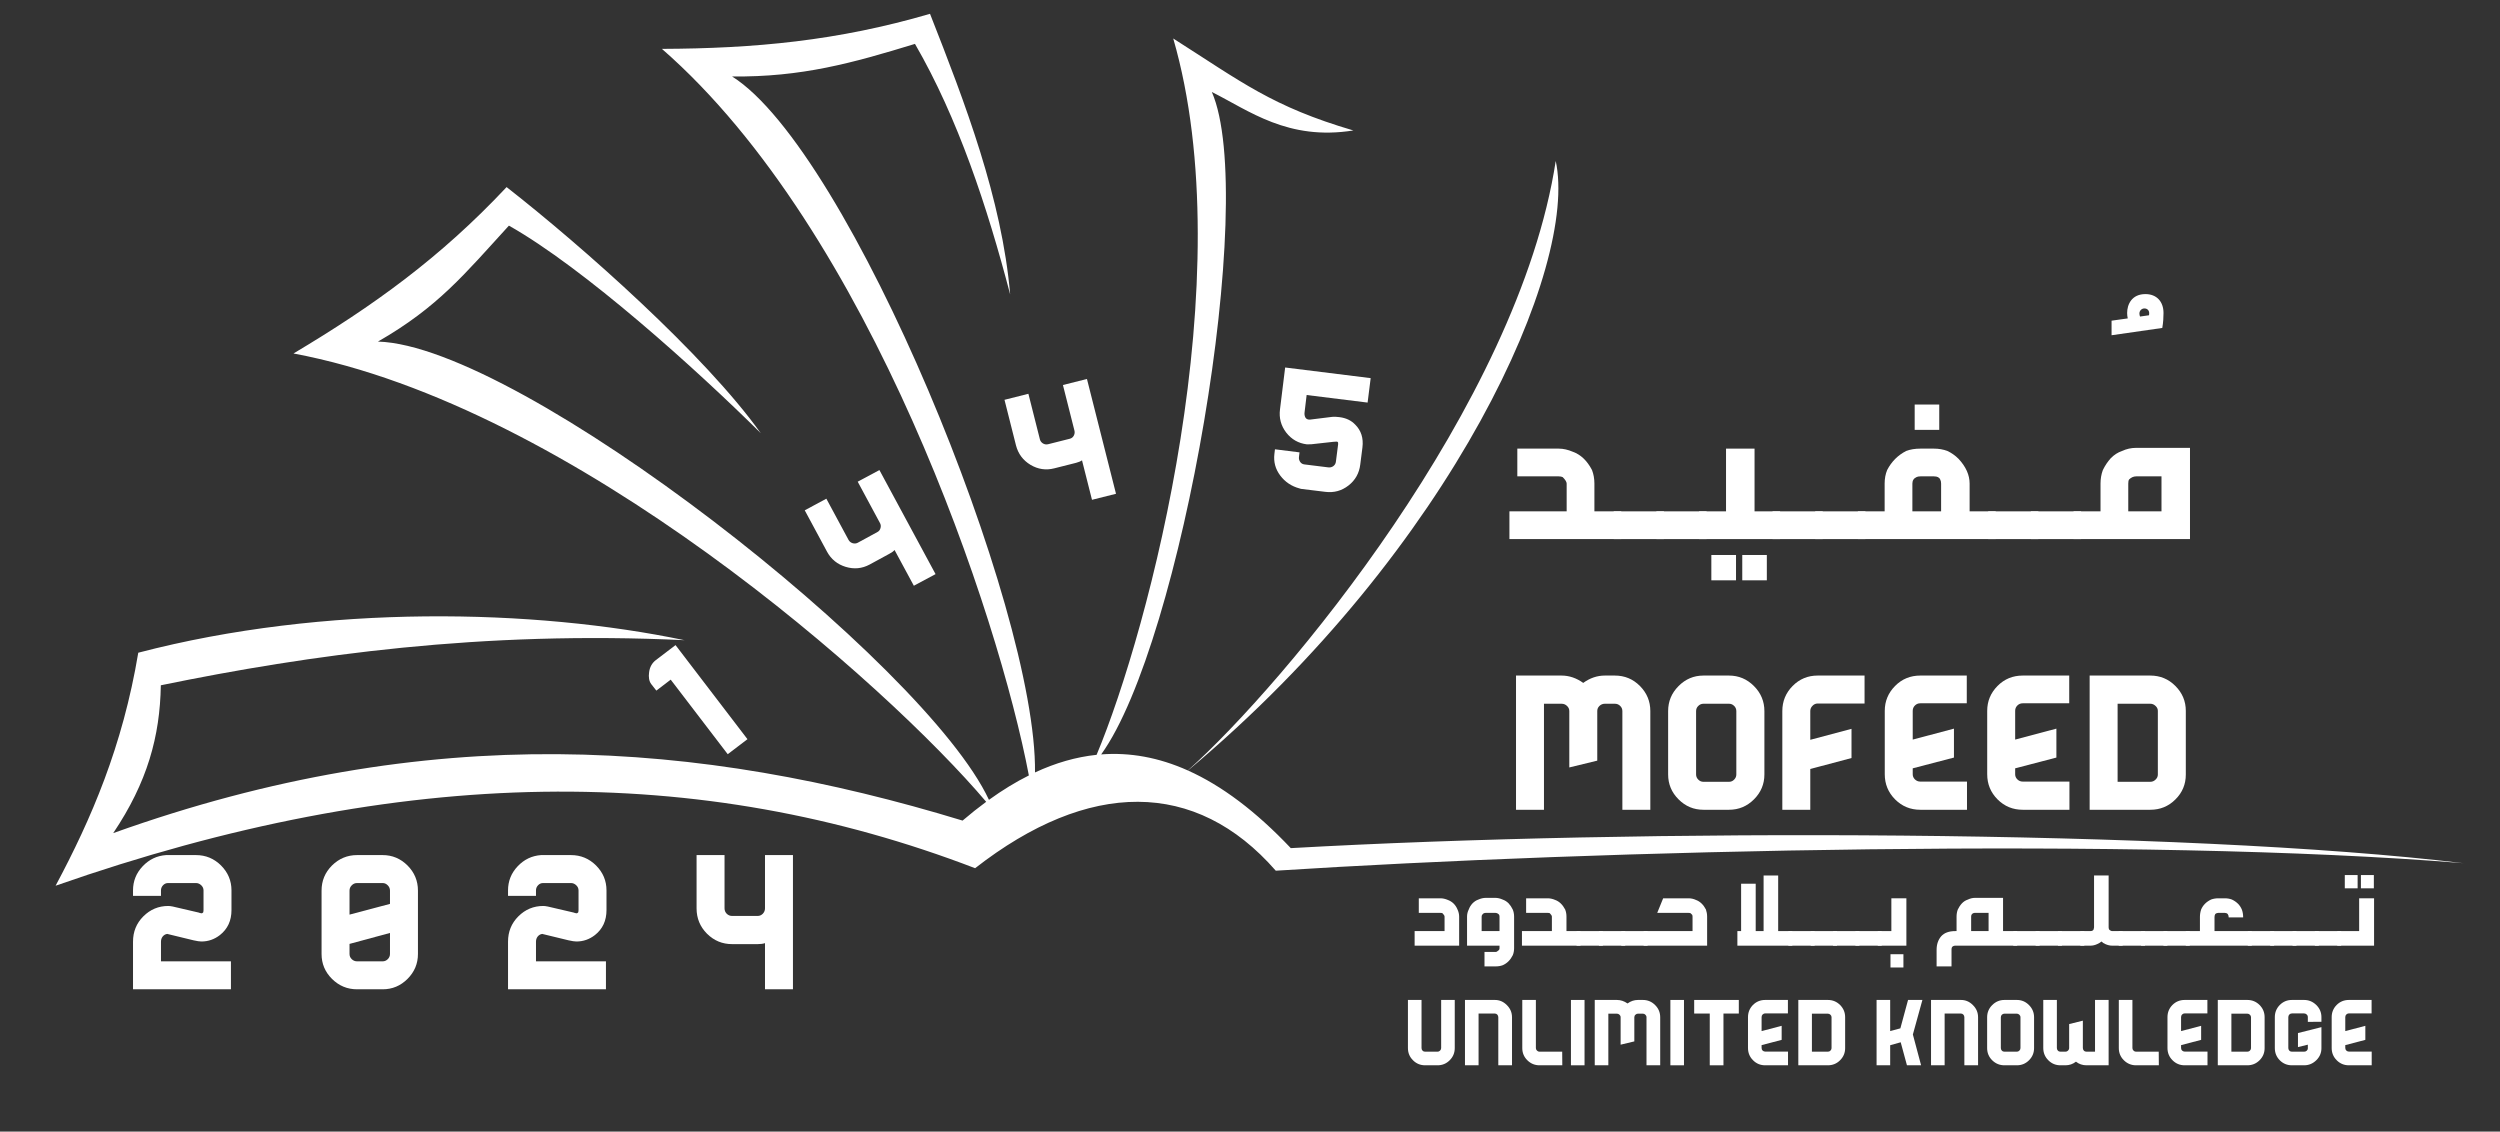 <svg xmlns="http://www.w3.org/2000/svg" xmlns:xlink="http://www.w3.org/1999/xlink" width="475" zoomAndPan="magnify" viewBox="0 0 356.25 161.25" height="215" preserveAspectRatio="xMidYMid meet" version="1.0"><rect x="0" y="0" width="356.25" height="161.25" fill="#333333" stroke="none"/><defs><g/><clipPath id="8202fd6e1c"><path d="M 7.926 1.891 L 351.328 1.891 L 351.328 126.562 L 7.926 126.562 Z M 7.926 1.891 " clip-rule="nonzero"/></clipPath></defs><g clip-path="url(#8202fd6e1c)"><path fill="#ffffff" d="M 183.938 120.859 C 178.949 115.59 174.082 111.949 169.285 109.797 C 207.258 78.023 224.934 37.777 221.691 22.938 C 216.379 57.648 182.941 97.594 169.266 109.789 C 165.105 107.926 161 107.191 156.918 107.504 C 168.383 91.629 179.305 28.273 172.688 13.109 C 177.988 15.758 183.52 20.086 192.855 18.59 C 181.289 15.188 176.945 11.695 167.184 5.484 C 177.02 39.383 163.754 89.707 156.266 107.562 C 153.328 107.871 150.406 108.715 147.488 110.074 C 147.77 86.602 121.027 21.379 104.32 10.895 C 114.199 11.012 121.457 8.988 130.383 6.254 C 136.516 16.844 140.68 29.461 143.949 41.957 C 142.762 28.301 137.523 14.672 132.527 1.969 C 119.316 5.836 107.535 6.906 94.324 6.965 C 124.125 32.961 142.32 87.863 146.613 110.5 C 144.719 111.445 142.82 112.609 140.926 113.977 C 131.82 94.445 74.172 49.238 53.855 48.676 C 62.426 43.762 66.223 39.043 72.52 32.152 C 83.18 38.164 99.246 52.629 108.41 61.73 C 100.449 50.57 82.949 35.066 72.191 26.66 C 62.777 36.703 53.172 43.609 41.82 50.371 C 81.668 57.809 126.438 97.609 140.531 114.258 C 139.414 115.082 138.293 115.969 137.168 116.934 C 99.621 105.492 61.297 102.547 16.133 118.719 C 21.012 111.457 22.797 104.914 22.918 97.652 C 44.098 93.305 68.73 89.855 97.539 91.227 C 76.16 86.762 46.32 86.051 19.703 93.012 C 17.477 106.344 13.012 116.695 7.922 126.215 C 57.512 108.855 99.836 108.707 138.953 123.719 C 155.137 111.102 170.371 110.984 181.797 124.074 C 227.734 121.137 305.094 119.238 351.031 123.004 C 311.027 118.184 233.461 118.062 183.938 120.859 Z M 183.938 120.859 " fill-opacity="1" fill-rule="evenodd"/></g><g fill="#ffffff" fill-opacity="1"><g transform="translate(179.665, 68.946)"><g><path d="M 15.219 -11.578 L 6.531 -12.656 L 6.234 -10.172 C 6.203 -9.93 6.234 -9.707 6.328 -9.5 C 6.422 -9.301 6.586 -9.188 6.828 -9.156 C 6.922 -9.145 6.992 -9.145 7.047 -9.156 L 10.203 -9.547 C 10.523 -9.566 10.867 -9.551 11.234 -9.5 C 12.148 -9.383 12.891 -9.031 13.453 -8.438 C 14.297 -7.602 14.641 -6.523 14.484 -5.203 L 14.172 -2.75 C 14.023 -1.52 13.469 -0.523 12.5 0.234 C 11.531 0.992 10.426 1.297 9.188 1.141 L 5.734 0.719 L 5.516 0.656 C 4.367 0.344 3.453 -0.27 2.766 -1.188 C 2.078 -2.102 1.801 -3.129 1.938 -4.266 L 2.016 -4.922 L 5.516 -4.484 L 5.438 -3.828 C 5.406 -3.578 5.461 -3.344 5.609 -3.125 C 5.754 -2.914 5.957 -2.797 6.219 -2.766 L 9.625 -2.344 C 9.895 -2.312 10.133 -2.375 10.344 -2.531 C 10.551 -2.688 10.672 -2.898 10.703 -3.172 L 11.016 -5.625 C 11.035 -5.82 11.016 -5.93 10.953 -5.953 L 10.906 -6 C 10.883 -6.008 10.859 -6.016 10.828 -6.016 C 10.766 -6.023 10.664 -6.02 10.531 -6 C 10.406 -5.988 10.332 -5.984 10.312 -5.984 C 8.594 -5.805 7.562 -5.691 7.219 -5.641 L 6.578 -5.625 C 5.367 -5.77 4.383 -6.328 3.625 -7.297 C 2.875 -8.273 2.578 -9.379 2.734 -10.609 L 3.469 -16.578 L 15.656 -15.062 Z M 15.219 -11.578 "/></g></g></g><g fill="#ffffff" fill-opacity="1"><g transform="translate(214.438, 115.392)"><g><path d="M 14.25 -19.125 L 15.672 -19.125 C 17.078 -19.125 18.27 -18.629 19.25 -17.641 C 20.238 -16.648 20.734 -15.457 20.734 -14.062 L 20.734 0 L 16.75 0 L 16.75 -14.062 C 16.75 -14.352 16.645 -14.598 16.438 -14.797 C 16.238 -15.004 15.984 -15.109 15.672 -15.109 L 14.25 -15.109 C 13.957 -15.109 13.703 -15.004 13.484 -14.797 C 13.273 -14.598 13.172 -14.352 13.172 -14.062 L 13.172 -7 L 9.188 -6.031 L 9.188 -14.062 C 9.188 -14.352 9.078 -14.598 8.859 -14.797 C 8.648 -15.004 8.391 -15.109 8.078 -15.109 L 5.578 -15.109 L 5.578 0 L 1.594 0 L 1.594 -19.125 L 8.078 -19.125 C 9.172 -19.125 10.203 -18.773 11.172 -18.078 C 12.129 -18.773 13.156 -19.125 14.25 -19.125 Z M 14.25 -19.125 "/></g></g></g><g fill="#ffffff" fill-opacity="1"><g transform="translate(236.443, 115.392)"><g><path d="M 6.297 -19.125 L 9.938 -19.125 C 11.32 -19.125 12.508 -18.625 13.5 -17.625 C 14.488 -16.633 14.984 -15.445 14.984 -14.062 L 14.984 -5.031 C 14.984 -3.656 14.488 -2.473 13.5 -1.484 C 12.508 -0.492 11.32 0 9.938 0 L 6.297 0 C 4.922 0 3.738 -0.492 2.75 -1.484 C 1.758 -2.473 1.266 -3.656 1.266 -5.031 L 1.266 -14.062 C 1.266 -15.445 1.758 -16.633 2.75 -17.625 C 3.738 -18.625 4.922 -19.125 6.297 -19.125 Z M 9.938 -15.109 L 6.297 -15.109 C 6.016 -15.109 5.77 -15.004 5.562 -14.797 C 5.352 -14.598 5.25 -14.352 5.25 -14.062 L 5.25 -5.031 C 5.25 -4.75 5.352 -4.504 5.562 -4.297 C 5.77 -4.086 6.016 -3.984 6.297 -3.984 L 9.938 -3.984 C 10.227 -3.984 10.473 -4.086 10.672 -4.297 C 10.879 -4.504 10.984 -4.75 10.984 -5.031 L 10.984 -14.062 C 10.984 -14.352 10.879 -14.598 10.672 -14.797 C 10.473 -15.004 10.227 -15.109 9.938 -15.109 Z M 9.938 -15.109 "/></g></g></g><g fill="#ffffff" fill-opacity="1"><g transform="translate(252.387, 115.392)"><g><path d="M 13.312 -15.141 L 6.625 -15.141 C 6.344 -15.141 6.098 -15.031 5.891 -14.812 C 5.68 -14.602 5.578 -14.352 5.578 -14.062 L 5.578 -9.969 L 11.453 -11.531 L 11.453 -7.375 L 5.578 -5.812 L 5.578 0 L 1.594 0 L 1.594 -14.062 C 1.594 -15.457 2.082 -16.648 3.062 -17.641 C 4.039 -18.629 5.227 -19.125 6.625 -19.125 L 13.312 -19.125 Z M 13.312 -15.141 "/></g></g></g><g fill="#ffffff" fill-opacity="1"><g transform="translate(266.985, 115.392)"><g><path d="M 13.281 -15.172 L 6.656 -15.172 C 6.352 -15.172 6.098 -15.066 5.891 -14.859 C 5.68 -14.648 5.578 -14.395 5.578 -14.094 L 5.578 -10 L 11.453 -11.562 L 11.453 -7.438 L 5.578 -5.906 L 5.578 -5.062 C 5.578 -4.781 5.68 -4.535 5.891 -4.328 C 6.109 -4.117 6.363 -4.016 6.656 -4.016 L 13.312 -4.016 L 13.312 0 L 6.656 0 C 5.25 0 4.051 -0.492 3.062 -1.484 C 2.082 -2.473 1.594 -3.664 1.594 -5.062 L 1.594 -14.094 C 1.594 -15.469 2.082 -16.648 3.062 -17.641 C 4.039 -18.629 5.238 -19.125 6.656 -19.125 L 13.281 -19.125 Z M 13.281 -15.172 "/></g></g></g><g fill="#ffffff" fill-opacity="1"><g transform="translate(281.583, 115.392)"><g><path d="M 13.281 -15.172 L 6.656 -15.172 C 6.352 -15.172 6.098 -15.066 5.891 -14.859 C 5.68 -14.648 5.578 -14.395 5.578 -14.094 L 5.578 -10 L 11.453 -11.562 L 11.453 -7.438 L 5.578 -5.906 L 5.578 -5.062 C 5.578 -4.781 5.68 -4.535 5.891 -4.328 C 6.109 -4.117 6.363 -4.016 6.656 -4.016 L 13.312 -4.016 L 13.312 0 L 6.656 0 C 5.25 0 4.051 -0.492 3.062 -1.484 C 2.082 -2.473 1.594 -3.664 1.594 -5.062 L 1.594 -14.094 C 1.594 -15.469 2.082 -16.648 3.062 -17.641 C 4.039 -18.629 5.238 -19.125 6.656 -19.125 L 13.281 -19.125 Z M 13.281 -15.172 "/></g></g></g><g fill="#ffffff" fill-opacity="1"><g transform="translate(296.181, 115.392)"><g><path d="M 1.594 -19.125 L 10.234 -19.125 C 11.641 -19.125 12.832 -18.629 13.812 -17.641 C 14.801 -16.648 15.297 -15.469 15.297 -14.094 L 15.297 -5.016 C 15.297 -3.629 14.801 -2.445 13.812 -1.469 C 12.832 -0.488 11.641 0 10.234 0 L 1.594 0 Z M 5.578 -15.109 L 5.578 -3.984 L 10.234 -3.984 C 10.523 -3.984 10.773 -4.086 10.984 -4.297 C 11.203 -4.504 11.312 -4.742 11.312 -5.016 L 11.312 -14.094 C 11.312 -14.363 11.203 -14.598 10.984 -14.797 C 10.773 -15.004 10.523 -15.109 10.234 -15.109 Z M 5.578 -15.109 "/></g></g></g><g fill="#ffffff" fill-opacity="1"><g transform="translate(201.022, 134.758)"><g><path d="M 1.156 -6.75 L 4.234 -6.75 C 4.578 -6.75 4.93 -6.672 5.297 -6.516 C 5.941 -6.273 6.398 -5.82 6.672 -5.156 C 6.828 -4.82 6.906 -4.484 6.906 -4.141 L 6.906 0 L 0.562 0 L 0.562 -2.078 L 4.828 -2.078 L 4.828 -4.141 C 4.828 -4.266 4.727 -4.426 4.531 -4.625 C 4.457 -4.656 4.359 -4.672 4.234 -4.672 L 1.156 -4.672 Z M 1.156 -6.75 "/></g></g></g><g fill="#ffffff" fill-opacity="1"><g transform="translate(208.493, 134.758)"><g><path d="M 3.234 -6.812 L 4.594 -6.812 C 4.938 -6.812 5.289 -6.727 5.656 -6.562 C 5.957 -6.457 6.234 -6.281 6.484 -6.031 C 6.723 -5.77 6.922 -5.473 7.078 -5.141 C 7.203 -4.836 7.266 -4.504 7.266 -4.141 L 7.266 0.359 C 7.266 0.723 7.203 1.055 7.078 1.359 C 6.742 2.035 6.27 2.508 5.656 2.781 C 5.352 2.895 5.02 2.953 4.656 2.953 L 3.047 2.953 L 3.047 0.891 L 4.656 0.891 C 4.758 0.891 4.875 0.828 5 0.703 C 5.125 0.641 5.188 0.523 5.188 0.359 L 5.188 0 L 0.562 0 L 0.562 -4.141 C 0.562 -4.492 0.641 -4.828 0.797 -5.141 C 0.91 -5.461 1.086 -5.754 1.328 -6.016 C 1.578 -6.273 1.852 -6.457 2.156 -6.562 C 2.52 -6.727 2.879 -6.812 3.234 -6.812 Z M 4.594 -4.672 L 3.234 -4.672 C 3.016 -4.672 2.852 -4.594 2.75 -4.438 C 2.676 -4.363 2.641 -4.266 2.641 -4.141 L 2.641 -2.078 L 5.188 -2.078 L 5.188 -4.141 C 5.188 -4.266 5.16 -4.363 5.109 -4.438 C 4.953 -4.594 4.781 -4.672 4.594 -4.672 Z M 4.594 -4.672 "/></g></g></g><g fill="#ffffff" fill-opacity="1"><g transform="translate(216.316, 134.758)"><g><path d="M 1.156 -6.75 L 4.234 -6.75 C 4.578 -6.75 4.93 -6.672 5.297 -6.516 C 5.879 -6.305 6.352 -5.852 6.719 -5.156 C 6.844 -4.844 6.906 -4.504 6.906 -4.141 L 6.906 -2.078 L 8.906 -2.078 L 8.906 0 L 0.562 0 L 0.562 -2.078 L 4.828 -2.078 L 4.828 -4.141 C 4.828 -4.266 4.727 -4.426 4.531 -4.625 C 4.457 -4.656 4.359 -4.672 4.234 -4.672 L 1.156 -4.672 Z M 1.156 -6.75 "/></g></g></g><g fill="#ffffff" fill-opacity="1"><g transform="translate(224.942, 134.758)"><g><path d="M 3.469 0 L -0.281 0 L -0.281 -2.078 L 3.469 -2.078 Z M 3.469 0 "/></g></g></g><g fill="#ffffff" fill-opacity="1"><g transform="translate(228.128, 134.758)"><g><path d="M 3.469 0 L -0.281 0 L -0.281 -2.078 L 3.469 -2.078 Z M 3.469 0 "/></g></g></g><g fill="#ffffff" fill-opacity="1"><g transform="translate(231.313, 134.758)"><g><path d="M 3.469 0 L -0.281 0 L -0.281 -2.078 L 3.469 -2.078 Z M 3.469 0 "/></g></g></g><g fill="#ffffff" fill-opacity="1"><g transform="translate(234.499, 134.758)"><g><path d="M 2.5 -6.75 L 6.109 -6.75 C 6.484 -6.75 6.836 -6.672 7.172 -6.516 C 7.766 -6.297 8.238 -5.844 8.594 -5.156 C 8.707 -4.832 8.766 -4.492 8.766 -4.141 L 8.766 0 L -0.281 0 L -0.281 -2.078 L 6.688 -2.078 L 6.688 -4.141 C 6.688 -4.234 6.672 -4.316 6.641 -4.391 C 6.566 -4.473 6.488 -4.551 6.406 -4.625 C 6.332 -4.656 6.234 -4.672 6.109 -4.672 L 1.656 -4.672 Z M 2.5 -6.75 "/></g></g></g><g fill="#ffffff" fill-opacity="1"><g transform="translate(243.83, 134.758)"><g/></g></g><g fill="#ffffff" fill-opacity="1"><g transform="translate(247.015, 134.758)"><g><path d="M 6.375 -2.078 L 8.391 -2.078 L 8.391 0 L 0.562 0 L 0.562 -2.078 L 1.094 -2.078 L 1.094 -8.828 L 3.172 -8.828 L 3.172 -2.078 L 4.297 -2.078 L 4.297 -10 L 6.375 -10 Z M 6.375 -2.078 "/></g></g></g><g fill="#ffffff" fill-opacity="1"><g transform="translate(255.12, 134.758)"><g><path d="M 3.469 0 L -0.281 0 L -0.281 -2.078 L 3.469 -2.078 Z M 3.469 0 "/></g></g></g><g fill="#ffffff" fill-opacity="1"><g transform="translate(258.306, 134.758)"><g><path d="M 3.469 0 L -0.281 0 L -0.281 -2.078 L 3.469 -2.078 Z M 3.469 0 "/></g></g></g><g fill="#ffffff" fill-opacity="1"><g transform="translate(261.491, 134.758)"><g><path d="M 3.469 0 L -0.281 0 L -0.281 -2.078 L 3.469 -2.078 Z M 3.469 0 "/></g></g></g><g fill="#ffffff" fill-opacity="1"><g transform="translate(264.677, 134.758)"><g><path d="M 3.469 0 L -0.281 0 L -0.281 -2.078 L 3.469 -2.078 Z M 3.469 0 "/></g></g></g><g fill="#ffffff" fill-opacity="1"><g transform="translate(267.863, 134.758)"><g><path d="M 3.797 0 L -0.281 0 L -0.281 -2.078 L 1.656 -2.078 L 1.656 -6.75 L 3.797 -6.75 Z M 3.375 3.109 L 1.531 3.109 L 1.531 1.219 L 3.375 1.219 Z M 3.375 3.109 "/></g></g></g><g fill="#ffffff" fill-opacity="1"><g transform="translate(272.218, 134.758)"><g/></g></g><g fill="#ffffff" fill-opacity="1"><g transform="translate(275.404, 134.758)"><g><path d="M 10.031 -2.078 L 12.047 -2.078 L 12.047 0 L 3.234 0 C 3.109 0 3.008 0.02 2.938 0.062 C 2.77 0.133 2.688 0.289 2.688 0.531 L 2.688 2.953 L 0.562 2.953 L 0.562 0.594 C 0.562 -0.188 0.781 -0.832 1.219 -1.344 C 1.656 -1.832 2.328 -2.078 3.234 -2.078 L 3.406 -2.078 L 3.406 -4.141 C 3.406 -4.492 3.461 -4.828 3.578 -5.141 C 3.734 -5.473 3.93 -5.77 4.172 -6.031 C 4.41 -6.281 4.688 -6.457 5 -6.562 C 5.344 -6.727 5.68 -6.812 6.016 -6.812 L 10.031 -6.812 Z M 7.969 -4.672 L 6.016 -4.672 C 5.922 -4.672 5.844 -4.656 5.781 -4.625 C 5.582 -4.539 5.484 -4.379 5.484 -4.141 L 5.484 -2.078 L 7.969 -2.078 Z M 7.969 -4.672 "/></g></g></g><g fill="#ffffff" fill-opacity="1"><g transform="translate(287.173, 134.758)"><g><path d="M 3.469 0 L -0.281 0 L -0.281 -2.078 L 3.469 -2.078 Z M 3.469 0 "/></g></g></g><g fill="#ffffff" fill-opacity="1"><g transform="translate(290.359, 134.758)"><g><path d="M 3.469 0 L -0.281 0 L -0.281 -2.078 L 3.469 -2.078 Z M 3.469 0 "/></g></g></g><g fill="#ffffff" fill-opacity="1"><g transform="translate(293.544, 134.758)"><g><path d="M 3.469 0 L -0.281 0 L -0.281 -2.078 L 3.469 -2.078 Z M 3.469 0 "/></g></g></g><g fill="#ffffff" fill-opacity="1"><g transform="translate(296.73, 134.758)"><g><path d="M 3.75 -10 L 3.75 -2.609 C 3.75 -2.523 3.77 -2.426 3.812 -2.312 C 3.969 -2.156 4.117 -2.078 4.266 -2.078 L 5.75 -2.078 L 5.75 0 L 4.266 0 C 3.941 0 3.609 -0.078 3.266 -0.234 C 3.078 -0.305 2.898 -0.426 2.734 -0.594 C 2.516 -0.426 2.316 -0.305 2.141 -0.234 C 1.816 -0.078 1.484 0 1.141 0 L -0.281 0 L -0.281 -2.078 L 1.141 -2.078 C 1.379 -2.078 1.535 -2.156 1.609 -2.312 C 1.648 -2.445 1.672 -2.547 1.672 -2.609 L 1.672 -10 Z M 3.75 -10 "/></g></g></g><g fill="#ffffff" fill-opacity="1"><g transform="translate(302.199, 134.758)"><g><path d="M 3.469 0 L -0.281 0 L -0.281 -2.078 L 3.469 -2.078 Z M 3.469 0 "/></g></g></g><g fill="#ffffff" fill-opacity="1"><g transform="translate(305.384, 134.758)"><g><path d="M 3.469 0 L -0.281 0 L -0.281 -2.078 L 3.469 -2.078 Z M 3.469 0 "/></g></g></g><g fill="#ffffff" fill-opacity="1"><g transform="translate(308.57, 134.758)"><g><path d="M 3.469 0 L -0.281 0 L -0.281 -2.078 L 3.469 -2.078 Z M 3.469 0 "/></g></g></g><g fill="#ffffff" fill-opacity="1"><g transform="translate(311.756, 134.758)"><g><path d="M 4.344 -6.75 L 5.281 -6.75 C 5.645 -6.75 5.977 -6.691 6.281 -6.578 C 6.969 -6.254 7.441 -5.781 7.703 -5.156 C 7.828 -4.82 7.891 -4.469 7.891 -4.094 L 7.891 -4.031 L 5.828 -4.031 L 5.828 -4.094 C 5.828 -4.238 5.781 -4.379 5.688 -4.516 C 5.582 -4.617 5.445 -4.672 5.281 -4.672 L 4.344 -4.672 C 4.188 -4.672 4.047 -4.617 3.922 -4.516 C 3.848 -4.379 3.812 -4.238 3.812 -4.094 L 3.812 -2.078 L 9.125 -2.078 L 9.125 0 L -0.281 0 L -0.281 -2.078 L 1.734 -2.078 L 1.734 -4.094 C 1.734 -4.445 1.789 -4.801 1.906 -5.156 C 2.176 -5.781 2.648 -6.254 3.328 -6.578 C 3.648 -6.691 3.988 -6.75 4.344 -6.75 Z M 4.344 -6.75 "/></g></g></g><g fill="#ffffff" fill-opacity="1"><g transform="translate(320.593, 134.758)"><g><path d="M 3.469 0 L -0.281 0 L -0.281 -2.078 L 3.469 -2.078 Z M 3.469 0 "/></g></g></g><g fill="#ffffff" fill-opacity="1"><g transform="translate(323.779, 134.758)"><g><path d="M 3.469 0 L -0.281 0 L -0.281 -2.078 L 3.469 -2.078 Z M 3.469 0 "/></g></g></g><g fill="#ffffff" fill-opacity="1"><g transform="translate(326.965, 134.758)"><g><path d="M 3.469 0 L -0.281 0 L -0.281 -2.078 L 3.469 -2.078 Z M 3.469 0 "/></g></g></g><g fill="#ffffff" fill-opacity="1"><g transform="translate(330.15, 134.758)"><g><path d="M 3.469 0 L -0.281 0 L -0.281 -2.078 L 3.469 -2.078 Z M 3.469 0 "/></g></g></g><g fill="#ffffff" fill-opacity="1"><g transform="translate(333.336, 134.758)"><g><path d="M 2.625 -8.172 L 0.797 -8.172 L 0.797 -10.062 L 2.625 -10.062 Z M 4.938 -8.172 L 3.094 -8.172 L 3.094 -10.062 L 4.938 -10.062 Z M 4.969 0 L -0.281 0 L -0.281 -2.078 L 2.844 -2.078 L 2.844 -6.75 L 4.969 -6.75 Z M 4.969 0 "/></g></g></g><g fill="#ffffff" fill-opacity="1"><g transform="translate(199.849, 151.805)"><g><path d="M 7.453 -9.312 L 7.453 -2.453 C 7.453 -1.773 7.211 -1.195 6.734 -0.719 C 6.254 -0.238 5.676 0 5 0 L 3.234 0 C 2.555 0 1.977 -0.238 1.5 -0.719 C 1.02 -1.195 0.781 -1.773 0.781 -2.453 L 0.781 -9.312 L 2.719 -9.312 L 2.719 -2.453 C 2.719 -2.316 2.766 -2.195 2.859 -2.094 C 2.961 -1.988 3.086 -1.938 3.234 -1.938 L 5 -1.938 C 5.133 -1.938 5.254 -1.988 5.359 -2.094 C 5.461 -2.195 5.516 -2.316 5.516 -2.453 L 5.516 -9.312 Z M 7.453 -9.312 "/></g></g></g><g fill="#ffffff" fill-opacity="1"><g transform="translate(207.977, 151.805)"><g><path d="M 0.781 -9.312 L 5.047 -9.312 C 5.703 -9.312 6.27 -9.066 6.75 -8.578 C 7.238 -8.098 7.484 -7.52 7.484 -6.844 L 7.484 0 L 5.531 0 L 5.531 -6.844 C 5.531 -6.988 5.484 -7.113 5.391 -7.219 C 5.297 -7.32 5.18 -7.375 5.047 -7.375 L 2.719 -7.375 L 2.719 0 L 0.781 0 Z M 0.781 -9.312 "/></g></g></g><g fill="#ffffff" fill-opacity="1"><g transform="translate(216.144, 151.805)"><g><path d="M 2.719 -9.312 L 2.719 -2.453 C 2.719 -2.316 2.77 -2.195 2.875 -2.094 C 2.977 -1.988 3.098 -1.938 3.234 -1.938 L 6.469 -1.938 L 6.484 0 L 3.234 0 C 2.566 0 1.988 -0.238 1.5 -0.719 C 1.02 -1.195 0.781 -1.773 0.781 -2.453 L 0.781 -9.312 Z M 2.719 -9.312 "/></g></g></g><g fill="#ffffff" fill-opacity="1"><g transform="translate(223.078, 151.805)"><g><path d="M 2.719 0 L 0.781 0 L 0.781 -9.312 L 2.719 -9.312 Z M 2.719 0 "/></g></g></g><g fill="#ffffff" fill-opacity="1"><g transform="translate(226.47, 151.805)"><g><path d="M 6.938 -9.312 L 7.641 -9.312 C 8.316 -9.312 8.895 -9.07 9.375 -8.594 C 9.863 -8.113 10.109 -7.531 10.109 -6.844 L 10.109 0 L 8.156 0 L 8.156 -6.844 C 8.156 -6.988 8.102 -7.109 8 -7.203 C 7.906 -7.305 7.785 -7.359 7.641 -7.359 L 6.938 -7.359 C 6.801 -7.359 6.68 -7.305 6.578 -7.203 C 6.473 -7.109 6.422 -6.988 6.422 -6.844 L 6.422 -3.406 L 4.469 -2.938 L 4.469 -6.844 C 4.469 -6.988 4.414 -7.109 4.312 -7.203 C 4.207 -7.305 4.082 -7.359 3.938 -7.359 L 2.719 -7.359 L 2.719 0 L 0.781 0 L 0.781 -9.312 L 3.938 -9.312 C 4.469 -9.312 4.973 -9.145 5.453 -8.812 C 5.91 -9.145 6.406 -9.312 6.938 -9.312 Z M 6.938 -9.312 "/></g></g></g><g fill="#ffffff" fill-opacity="1"><g transform="translate(237.248, 151.805)"><g><path d="M 2.719 0 L 0.781 0 L 0.781 -9.312 L 2.719 -9.312 Z M 2.719 0 "/></g></g></g><g fill="#ffffff" fill-opacity="1"><g transform="translate(240.64, 151.805)"><g><path d="M 7.141 -7.375 L 4.953 -7.375 L 4.953 0 L 3 0 L 3 -7.375 L 0.781 -7.375 L 0.781 -9.312 L 7.141 -9.312 Z M 7.141 -7.375 "/></g></g></g><g fill="#ffffff" fill-opacity="1"><g transform="translate(248.308, 151.805)"><g><path d="M 6.469 -7.391 L 3.234 -7.391 C 3.086 -7.391 2.961 -7.336 2.859 -7.234 C 2.766 -7.141 2.719 -7.016 2.719 -6.859 L 2.719 -4.875 L 5.578 -5.625 L 5.578 -3.625 L 2.719 -2.875 L 2.719 -2.469 C 2.719 -2.32 2.77 -2.195 2.875 -2.094 C 2.977 -2 3.098 -1.953 3.234 -1.953 L 6.484 -1.953 L 6.484 0 L 3.234 0 C 2.555 0 1.977 -0.238 1.5 -0.719 C 1.02 -1.195 0.781 -1.781 0.781 -2.469 L 0.781 -6.859 C 0.781 -7.535 1.016 -8.113 1.484 -8.594 C 1.961 -9.07 2.547 -9.312 3.234 -9.312 L 6.469 -9.312 Z M 6.469 -7.391 "/></g></g></g><g fill="#ffffff" fill-opacity="1"><g transform="translate(255.479, 151.805)"><g><path d="M 0.781 -9.312 L 4.984 -9.312 C 5.672 -9.312 6.254 -9.07 6.734 -8.594 C 7.211 -8.113 7.453 -7.535 7.453 -6.859 L 7.453 -2.438 C 7.453 -1.77 7.211 -1.195 6.734 -0.719 C 6.254 -0.238 5.672 0 4.984 0 L 0.781 0 Z M 2.719 -7.359 L 2.719 -1.938 L 4.984 -1.938 C 5.129 -1.938 5.254 -1.988 5.359 -2.094 C 5.461 -2.195 5.516 -2.312 5.516 -2.438 L 5.516 -6.859 C 5.516 -6.992 5.461 -7.109 5.359 -7.203 C 5.254 -7.305 5.129 -7.359 4.984 -7.359 Z M 2.719 -7.359 "/></g></g></g><g fill="#ffffff" fill-opacity="1"><g transform="translate(263.606, 151.805)"><g/></g></g><g fill="#ffffff" fill-opacity="1"><g transform="translate(266.631, 151.805)"><g><path d="M 5.953 -4.391 L 7.125 0 L 5.109 0 L 4.219 -3.281 L 2.719 -2.859 L 2.719 0 L 0.781 0 L 0.781 -9.312 L 2.719 -9.312 L 2.719 -4.875 L 4.172 -5.266 L 5.266 -9.312 L 7.312 -9.312 Z M 5.953 -4.391 "/></g></g></g><g fill="#ffffff" fill-opacity="1"><g transform="translate(274.391, 151.805)"><g><path d="M 0.781 -9.312 L 5.047 -9.312 C 5.703 -9.312 6.27 -9.066 6.75 -8.578 C 7.238 -8.098 7.484 -7.52 7.484 -6.844 L 7.484 0 L 5.531 0 L 5.531 -6.844 C 5.531 -6.988 5.484 -7.113 5.391 -7.219 C 5.297 -7.32 5.18 -7.375 5.047 -7.375 L 2.719 -7.375 L 2.719 0 L 0.781 0 Z M 0.781 -9.312 "/></g></g></g><g fill="#ffffff" fill-opacity="1"><g transform="translate(282.558, 151.805)"><g><path d="M 3.078 -9.312 L 4.844 -9.312 C 5.52 -9.312 6.098 -9.066 6.578 -8.578 C 7.055 -8.098 7.297 -7.52 7.297 -6.844 L 7.297 -2.453 C 7.297 -1.773 7.055 -1.195 6.578 -0.719 C 6.098 -0.238 5.52 0 4.844 0 L 3.078 0 C 2.398 0 1.816 -0.238 1.328 -0.719 C 0.848 -1.195 0.609 -1.773 0.609 -2.453 L 0.609 -6.844 C 0.609 -7.52 0.848 -8.098 1.328 -8.578 C 1.816 -9.066 2.398 -9.312 3.078 -9.312 Z M 4.844 -7.359 L 3.078 -7.359 C 2.93 -7.359 2.805 -7.305 2.703 -7.203 C 2.609 -7.109 2.562 -6.988 2.562 -6.844 L 2.562 -2.453 C 2.562 -2.316 2.609 -2.195 2.703 -2.094 C 2.805 -1.988 2.93 -1.938 3.078 -1.938 L 4.844 -1.938 C 4.977 -1.938 5.098 -1.988 5.203 -2.094 C 5.305 -2.195 5.359 -2.316 5.359 -2.453 L 5.359 -6.844 C 5.359 -6.988 5.305 -7.109 5.203 -7.203 C 5.098 -7.305 4.977 -7.359 4.844 -7.359 Z M 4.844 -7.359 "/></g></g></g><g fill="#ffffff" fill-opacity="1"><g transform="translate(290.385, 151.805)"><g><path d="M 10.094 0 L 6.938 0 C 6.375 0 5.875 -0.172 5.438 -0.516 C 5 -0.172 4.5 0 3.938 0 L 3.234 0 C 2.555 0 1.977 -0.238 1.5 -0.719 C 1.02 -1.195 0.781 -1.781 0.781 -2.469 L 0.781 -9.312 L 2.719 -9.312 L 2.719 -2.469 C 2.719 -2.32 2.766 -2.195 2.859 -2.094 C 2.961 -1.988 3.086 -1.938 3.234 -1.938 L 3.938 -1.938 C 4.082 -1.938 4.207 -1.988 4.312 -2.094 C 4.414 -2.195 4.469 -2.32 4.469 -2.469 L 4.469 -5.875 L 6.422 -6.359 L 6.422 -2.469 C 6.422 -2.32 6.469 -2.195 6.562 -2.094 C 6.664 -1.988 6.789 -1.938 6.938 -1.938 L 8.156 -1.938 L 8.156 -9.312 L 10.094 -9.312 Z M 10.094 0 "/></g></g></g><g fill="#ffffff" fill-opacity="1"><g transform="translate(301.15, 151.805)"><g><path d="M 2.719 -9.312 L 2.719 -2.453 C 2.719 -2.316 2.77 -2.195 2.875 -2.094 C 2.977 -1.988 3.098 -1.938 3.234 -1.938 L 6.469 -1.938 L 6.484 0 L 3.234 0 C 2.566 0 1.988 -0.238 1.5 -0.719 C 1.02 -1.195 0.781 -1.773 0.781 -2.453 L 0.781 -9.312 Z M 2.719 -9.312 "/></g></g></g><g fill="#ffffff" fill-opacity="1"><g transform="translate(308.084, 151.805)"><g><path d="M 6.469 -7.391 L 3.234 -7.391 C 3.086 -7.391 2.961 -7.336 2.859 -7.234 C 2.766 -7.141 2.719 -7.016 2.719 -6.859 L 2.719 -4.875 L 5.578 -5.625 L 5.578 -3.625 L 2.719 -2.875 L 2.719 -2.469 C 2.719 -2.32 2.77 -2.195 2.875 -2.094 C 2.977 -2 3.098 -1.953 3.234 -1.953 L 6.484 -1.953 L 6.484 0 L 3.234 0 C 2.555 0 1.977 -0.238 1.5 -0.719 C 1.02 -1.195 0.781 -1.781 0.781 -2.469 L 0.781 -6.859 C 0.781 -7.535 1.016 -8.113 1.484 -8.594 C 1.961 -9.07 2.547 -9.312 3.234 -9.312 L 6.469 -9.312 Z M 6.469 -7.391 "/></g></g></g><g fill="#ffffff" fill-opacity="1"><g transform="translate(315.254, 151.805)"><g><path d="M 0.781 -9.312 L 4.984 -9.312 C 5.672 -9.312 6.254 -9.07 6.734 -8.594 C 7.211 -8.113 7.453 -7.535 7.453 -6.859 L 7.453 -2.438 C 7.453 -1.77 7.211 -1.195 6.734 -0.719 C 6.254 -0.238 5.672 0 4.984 0 L 0.781 0 Z M 2.719 -7.359 L 2.719 -1.938 L 4.984 -1.938 C 5.129 -1.938 5.254 -1.988 5.359 -2.094 C 5.461 -2.195 5.516 -2.312 5.516 -2.438 L 5.516 -6.859 C 5.516 -6.992 5.461 -7.109 5.359 -7.203 C 5.254 -7.305 5.129 -7.359 4.984 -7.359 Z M 2.719 -7.359 "/></g></g></g><g fill="#ffffff" fill-opacity="1"><g transform="translate(323.382, 151.805)"><g><path d="M 3.219 -9.312 L 4.953 -9.312 C 5.617 -9.312 6.195 -9.07 6.688 -8.594 C 7.176 -8.113 7.422 -7.535 7.422 -6.859 L 7.422 -6.203 L 5.484 -6.188 L 5.484 -6.859 C 5.484 -7.016 5.43 -7.141 5.328 -7.234 C 5.223 -7.336 5.098 -7.391 4.953 -7.391 L 3.219 -7.391 C 3.07 -7.391 2.945 -7.336 2.844 -7.234 C 2.75 -7.129 2.703 -7.004 2.703 -6.859 L 2.703 -2.453 C 2.703 -2.316 2.75 -2.195 2.844 -2.094 C 2.945 -1.988 3.07 -1.938 3.219 -1.938 L 4.953 -1.938 C 5.098 -1.938 5.223 -1.984 5.328 -2.078 C 5.43 -2.172 5.484 -2.285 5.484 -2.422 L 5.484 -2.938 L 4.078 -2.594 L 4.078 -4.594 L 7.422 -5.438 L 7.422 -2.438 C 7.422 -1.77 7.176 -1.195 6.688 -0.719 C 6.195 -0.238 5.617 0 4.953 0 L 3.219 0 C 2.539 0 1.961 -0.238 1.484 -0.719 C 1.016 -1.195 0.781 -1.773 0.781 -2.453 L 0.781 -6.859 C 0.781 -7.535 1.016 -8.113 1.484 -8.594 C 1.961 -9.07 2.539 -9.312 3.219 -9.312 Z M 3.219 -9.312 "/></g></g></g><g fill="#ffffff" fill-opacity="1"><g transform="translate(331.483, 151.805)"><g><path d="M 6.469 -7.391 L 3.234 -7.391 C 3.086 -7.391 2.961 -7.336 2.859 -7.234 C 2.766 -7.141 2.719 -7.016 2.719 -6.859 L 2.719 -4.875 L 5.578 -5.625 L 5.578 -3.625 L 2.719 -2.875 L 2.719 -2.469 C 2.719 -2.32 2.77 -2.195 2.875 -2.094 C 2.977 -2 3.098 -1.953 3.234 -1.953 L 6.484 -1.953 L 6.484 0 L 3.234 0 C 2.555 0 1.977 -0.238 1.5 -0.719 C 1.02 -1.195 0.781 -1.781 0.781 -2.469 L 0.781 -6.859 C 0.781 -7.535 1.016 -8.113 1.484 -8.594 C 1.961 -9.07 2.547 -9.312 3.234 -9.312 L 6.469 -9.312 Z M 6.469 -7.391 "/></g></g></g><g fill="#ffffff" fill-opacity="1"><g transform="translate(145.921, 73.676)"><g><path d="M 13.109 -3.312 L 9.688 -2.453 L 8.266 -8.078 C 8.055 -7.93 7.77 -7.812 7.406 -7.719 L 4.312 -6.938 C 3.125 -6.633 1.992 -6.801 0.922 -7.438 C -0.141 -8.082 -0.828 -9.004 -1.141 -10.203 L -2.781 -16.703 L 0.625 -17.562 L 2.266 -11.062 C 2.328 -10.82 2.473 -10.629 2.703 -10.484 C 2.93 -10.348 3.176 -10.312 3.438 -10.375 L 6.531 -11.156 C 6.781 -11.219 6.969 -11.363 7.094 -11.594 C 7.219 -11.832 7.25 -12.07 7.188 -12.312 L 5.547 -18.812 L 8.969 -19.672 Z M 13.109 -3.312 "/></g></g></g><g fill="#ffffff" fill-opacity="1"><g transform="translate(121.442, 88.219)"><g><path d="M 11.875 -6.406 L 8.781 -4.75 L 6.031 -9.844 C 5.875 -9.656 5.625 -9.473 5.281 -9.297 L 2.469 -7.766 C 1.395 -7.191 0.266 -7.082 -0.922 -7.438 C -2.117 -7.801 -3.008 -8.523 -3.594 -9.609 L -6.766 -15.5 L -3.688 -17.156 L -0.516 -11.266 C -0.391 -11.047 -0.195 -10.895 0.062 -10.812 C 0.32 -10.738 0.562 -10.758 0.781 -10.875 L 3.594 -12.406 C 3.812 -12.52 3.957 -12.707 4.031 -12.969 C 4.102 -13.227 4.078 -13.469 3.953 -13.688 L 0.781 -19.578 L 3.875 -21.234 Z M 11.875 -6.406 "/></g></g></g><g fill="#ffffff" fill-opacity="1"><g transform="translate(100.545, 109.896)"><g><path d="M 5.969 -4.562 L 3.156 -2.422 L -4.969 -13.047 L -7.016 -11.484 L -7.75 -12.422 C -8.051 -12.828 -8.148 -13.391 -8.047 -14.109 C -7.953 -14.836 -7.633 -15.41 -7.094 -15.828 L -4.281 -17.969 Z M 5.969 -4.562 "/></g></g></g><g fill="#ffffff" fill-opacity="1"><g transform="translate(214.015, 76.82)"><g><path d="M 2.203 -12.891 L 8.109 -12.891 C 8.754 -12.891 9.426 -12.738 10.125 -12.438 C 11.238 -12.039 12.145 -11.176 12.844 -9.844 C 13.07 -9.258 13.188 -8.613 13.188 -7.906 L 13.188 -3.953 L 17.016 -3.953 L 17.016 0 L 1.078 0 L 1.078 -3.953 L 9.234 -3.953 L 9.234 -7.906 C 9.234 -8.145 9.047 -8.453 8.672 -8.828 C 8.523 -8.898 8.336 -8.938 8.109 -8.938 L 2.203 -8.938 Z M 2.203 -12.891 "/></g></g></g><g fill="#ffffff" fill-opacity="1"><g transform="translate(230.484, 76.82)"><g><path d="M 6.625 0 L -0.531 0 L -0.531 -3.953 L 6.625 -3.953 Z M 6.625 0 "/></g></g></g><g fill="#ffffff" fill-opacity="1"><g transform="translate(236.566, 76.82)"><g><path d="M 6.625 0 L -0.531 0 L -0.531 -3.953 L 6.625 -3.953 Z M 6.625 0 "/></g></g></g><g fill="#ffffff" fill-opacity="1"><g transform="translate(242.648, 76.82)"><g><path d="M 7.375 -3.953 L 11.016 -3.953 L 11.016 0 L -0.531 0 L -0.531 -3.953 L 3.312 -3.953 L 3.312 -12.891 L 7.375 -12.891 Z M 4.734 5.875 L 1.219 5.875 L 1.219 2.266 L 4.734 2.266 Z M 9.125 5.875 L 5.625 5.875 L 5.625 2.266 L 9.125 2.266 Z M 9.125 5.875 "/></g></g></g><g fill="#ffffff" fill-opacity="1"><g transform="translate(253.116, 76.82)"><g><path d="M 6.625 0 L -0.531 0 L -0.531 -3.953 L 6.625 -3.953 Z M 6.625 0 "/></g></g></g><g fill="#ffffff" fill-opacity="1"><g transform="translate(259.198, 76.82)"><g><path d="M 6.625 0 L -0.531 0 L -0.531 -3.953 L 6.625 -3.953 Z M 6.625 0 "/></g></g></g><g fill="#ffffff" fill-opacity="1"><g transform="translate(265.28, 76.82)"><g><path d="M 11.062 -15.562 L 7.562 -15.562 L 7.562 -19.172 L 11.062 -19.172 Z M 8.375 -12.891 L 10.312 -12.891 C 10.988 -12.891 11.625 -12.781 12.219 -12.562 C 12.812 -12.281 13.344 -11.906 13.812 -11.438 C 14.863 -10.312 15.391 -9.133 15.391 -7.906 L 15.391 -3.953 L 19.109 -3.953 L 19.109 0 L -0.531 0 L -0.531 -3.953 L 3.281 -3.953 L 3.281 -7.906 C 3.281 -8.613 3.398 -9.258 3.641 -9.844 C 4.266 -11.051 5.172 -11.957 6.359 -12.562 C 6.941 -12.781 7.613 -12.891 8.375 -12.891 Z M 10.312 -8.938 L 8.375 -8.938 C 8.133 -8.938 7.945 -8.898 7.812 -8.828 C 7.426 -8.648 7.234 -8.344 7.234 -7.906 L 7.234 -3.953 L 11.328 -3.953 L 11.328 -7.906 C 11.328 -8.145 11.285 -8.336 11.203 -8.484 C 11.078 -8.785 10.781 -8.938 10.312 -8.938 Z M 10.312 -8.938 "/></g></g></g><g fill="#ffffff" fill-opacity="1"><g transform="translate(283.848, 76.82)"><g><path d="M 6.625 0 L -0.531 0 L -0.531 -3.953 L 6.625 -3.953 Z M 6.625 0 "/></g></g></g><g fill="#ffffff" fill-opacity="1"><g transform="translate(289.93, 76.82)"><g><path d="M 6.625 0 L -0.531 0 L -0.531 -3.953 L 6.625 -3.953 Z M 6.625 0 "/></g></g></g><g fill="#ffffff" fill-opacity="1"><g transform="translate(296.012, 76.82)"><g><path d="M 16.062 0 L -0.531 0 L -0.531 -3.953 L 3.312 -3.953 L 3.312 -7.906 C 3.312 -8.594 3.422 -9.234 3.641 -9.828 C 3.941 -10.453 4.316 -11.016 4.766 -11.516 C 5.242 -12.004 5.773 -12.348 6.359 -12.547 C 7.004 -12.848 7.68 -13 8.391 -13 L 16.062 -13 Z M 12 -8.938 L 8.391 -8.938 C 8.016 -8.938 7.676 -8.785 7.375 -8.484 C 7.301 -8.359 7.266 -8.164 7.266 -7.906 L 7.266 -3.953 L 12 -3.953 Z M 12 -8.938 "/></g></g></g><g fill="#ffffff" fill-opacity="1"><g transform="translate(300.601, 65.924)"><g><path d="M 5.125 -24.016 C 3.168 -24.016 2.516 -22.535 2.516 -21.32 C 2.516 -21.055 2.547 -20.789 2.605 -20.551 L 0.297 -20.227 L 0.297 -18.152 L 7.523 -19.191 C 7.668 -19.961 7.699 -20.816 7.699 -21.32 C 7.699 -22.98 6.691 -24.016 5.125 -24.016 Z M 4.352 -20.816 C 4.293 -20.965 4.266 -21.113 4.266 -21.262 C 4.266 -21.648 4.59 -21.973 4.977 -21.973 C 5.391 -21.973 5.656 -21.676 5.656 -21.32 C 5.656 -21.203 5.656 -21.055 5.625 -20.996 Z M 4.352 -20.816 "/></g></g></g><g fill="#ffffff" fill-opacity="1"><g transform="translate(17.361, 140.975)"><g><path d="M 6.625 -19.125 L 10.562 -19.125 C 11.957 -19.125 13.148 -18.629 14.141 -17.641 C 15.129 -16.648 15.625 -15.469 15.625 -14.094 L 15.625 -11.281 C 15.625 -9.781 15.078 -8.598 13.984 -7.734 C 13.191 -7.117 12.312 -6.812 11.344 -6.812 C 11.094 -6.812 10.711 -6.867 10.203 -6.984 L 6.469 -7.891 C 6.219 -7.859 6.004 -7.738 5.828 -7.531 C 5.66 -7.32 5.578 -7.07 5.578 -6.781 L 5.578 -3.984 L 15.547 -3.984 L 15.547 0 L 1.594 0 L 1.594 -6.781 C 1.594 -8.207 2.082 -9.41 3.062 -10.391 C 4.051 -11.379 5.238 -11.875 6.625 -11.875 C 6.77 -11.875 6.977 -11.848 7.25 -11.797 L 10.938 -10.938 C 10.969 -10.938 11.031 -10.914 11.125 -10.875 C 11.219 -10.844 11.289 -10.828 11.344 -10.828 C 11.414 -10.828 11.477 -10.852 11.531 -10.906 C 11.602 -10.926 11.641 -11.051 11.641 -11.281 L 11.641 -14.094 C 11.641 -14.375 11.531 -14.617 11.312 -14.828 C 11.094 -15.035 10.844 -15.141 10.562 -15.141 L 6.594 -15.141 C 6.312 -15.141 6.07 -15.035 5.875 -14.828 C 5.676 -14.617 5.578 -14.375 5.578 -14.094 L 5.578 -13.312 L 1.594 -13.312 L 1.594 -14.094 C 1.594 -15.414 2.051 -16.562 2.969 -17.531 C 3.883 -18.5 4.992 -19.031 6.297 -19.125 Z M 6.625 -19.125 "/></g></g></g><g fill="#ffffff" fill-opacity="1"><g transform="translate(44.229, 140.975)"><g><path d="M 6.656 -19.125 L 10.297 -19.125 C 11.672 -19.125 12.852 -18.629 13.844 -17.641 C 14.832 -16.648 15.328 -15.457 15.328 -14.062 L 15.328 -5.031 C 15.328 -3.656 14.832 -2.473 13.844 -1.484 C 12.852 -0.492 11.672 0 10.297 0 L 6.656 0 C 5.27 0 4.078 -0.492 3.078 -1.484 C 2.086 -2.473 1.594 -3.656 1.594 -5.031 L 1.594 -14.062 C 1.594 -15.457 2.086 -16.648 3.078 -17.641 C 4.078 -18.629 5.27 -19.125 6.656 -19.125 Z M 10.297 -15.141 L 6.656 -15.141 C 6.352 -15.141 6.098 -15.031 5.891 -14.812 C 5.68 -14.602 5.578 -14.352 5.578 -14.062 L 5.578 -10.641 L 11.344 -12.172 L 11.344 -14.062 C 11.344 -14.352 11.238 -14.602 11.031 -14.812 C 10.82 -15.031 10.578 -15.141 10.297 -15.141 Z M 5.578 -6.469 L 5.578 -5.031 C 5.578 -4.75 5.68 -4.504 5.891 -4.297 C 6.109 -4.086 6.363 -3.984 6.656 -3.984 L 10.297 -3.984 C 10.578 -3.984 10.82 -4.086 11.031 -4.297 C 11.238 -4.504 11.344 -4.75 11.344 -5.031 L 11.344 -8.031 Z M 5.578 -6.469 "/></g></g></g><g fill="#ffffff" fill-opacity="1"><g transform="translate(70.8, 140.975)"><g><path d="M 6.625 -19.125 L 10.562 -19.125 C 11.957 -19.125 13.148 -18.629 14.141 -17.641 C 15.129 -16.648 15.625 -15.469 15.625 -14.094 L 15.625 -11.281 C 15.625 -9.781 15.078 -8.598 13.984 -7.734 C 13.191 -7.117 12.312 -6.812 11.344 -6.812 C 11.094 -6.812 10.711 -6.867 10.203 -6.984 L 6.469 -7.891 C 6.219 -7.859 6.004 -7.738 5.828 -7.531 C 5.66 -7.32 5.578 -7.07 5.578 -6.781 L 5.578 -3.984 L 15.547 -3.984 L 15.547 0 L 1.594 0 L 1.594 -6.781 C 1.594 -8.207 2.082 -9.41 3.062 -10.391 C 4.051 -11.379 5.238 -11.875 6.625 -11.875 C 6.77 -11.875 6.977 -11.848 7.25 -11.797 L 10.938 -10.938 C 10.969 -10.938 11.031 -10.914 11.125 -10.875 C 11.219 -10.844 11.289 -10.828 11.344 -10.828 C 11.414 -10.828 11.477 -10.852 11.531 -10.906 C 11.602 -10.926 11.641 -11.051 11.641 -11.281 L 11.641 -14.094 C 11.641 -14.375 11.531 -14.617 11.312 -14.828 C 11.094 -15.035 10.844 -15.141 10.562 -15.141 L 6.594 -15.141 C 6.312 -15.141 6.07 -15.035 5.875 -14.828 C 5.676 -14.617 5.578 -14.375 5.578 -14.094 L 5.578 -13.312 L 1.594 -13.312 L 1.594 -14.094 C 1.594 -15.414 2.051 -16.562 2.969 -17.531 C 3.883 -18.5 4.992 -19.031 6.297 -19.125 Z M 6.625 -19.125 "/></g></g></g><g fill="#ffffff" fill-opacity="1"><g transform="translate(97.668, 140.975)"><g><path d="M 15.328 0 L 11.344 0 L 11.344 -6.578 C 11.07 -6.484 10.723 -6.438 10.297 -6.438 L 6.656 -6.438 C 5.27 -6.438 4.078 -6.93 3.078 -7.922 C 2.086 -8.922 1.594 -10.125 1.594 -11.531 L 1.594 -19.125 L 5.578 -19.125 L 5.578 -11.531 C 5.578 -11.238 5.68 -10.984 5.891 -10.766 C 6.109 -10.555 6.363 -10.453 6.656 -10.453 L 10.297 -10.453 C 10.578 -10.453 10.82 -10.555 11.031 -10.766 C 11.238 -10.984 11.344 -11.238 11.344 -11.531 L 11.344 -19.125 L 15.328 -19.125 Z M 15.328 0 "/></g></g></g></svg>